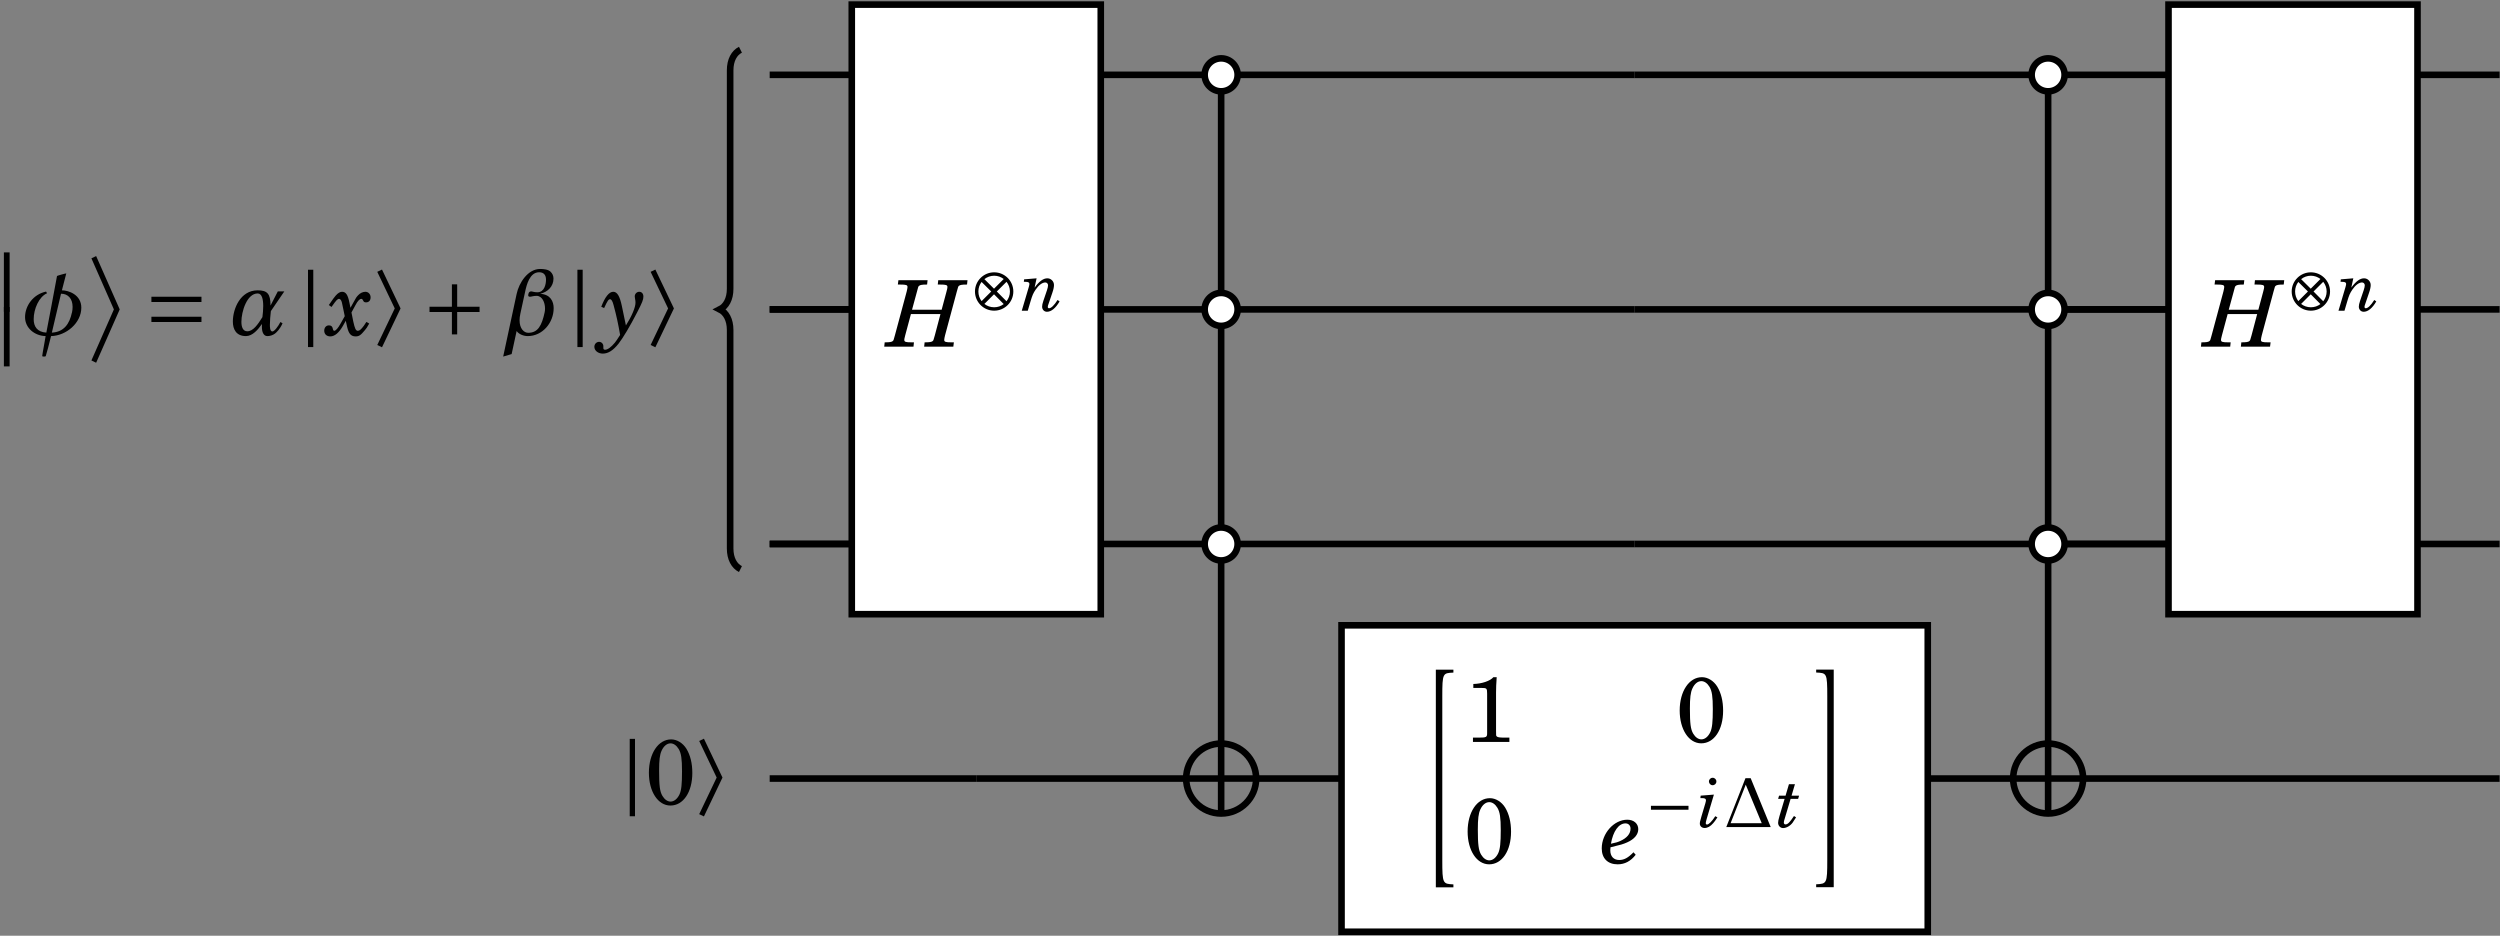<?xml version="1.0" encoding="UTF-8" standalone="no"?>
<!DOCTYPE svg PUBLIC "-//W3C//DTD SVG 1.1//EN" "http://www.w3.org/Graphics/SVG/1.1/DTD/svg11.dtd">
<svg xmlns="http://www.w3.org/2000/svg" xmlns:xlink="http://www.w3.org/1999/xlink" version="1.1" width="350pt" height="131pt" viewBox="0 0 350 131">
<rect x="0" y="0" width="350" height="131" fill="#808080" stroke="none"/>
<g enable-background="new">
<clipPath id="cp0">
<path transform="matrix(1,0,0,-1,-301,555)" d="M 0 0 L 1001 0 L 1001 709 L 0 709 Z "/>
</clipPath>
<g clip-path="url(#cp0)">
<path transform="matrix(.1,0,0,-.1,-301,555)" d="M 4742.7 5445.23 C 4742.7 5457.97 4732.36 5468.31 4719.62 5468.31 C 4706.87 5468.31 4696.53 5457.97 4696.53 5445.23 C 4696.53 5432.48 4706.87 5422.14 4719.62 5422.14 C 4732.36 5422.14 4742.7 5432.48 4742.7 5445.23 Z M 4719.62 5445.23 " fill="#ffffff"/>
<path transform="matrix(.1,0,0,-.1,-301,555)" stroke-width="9.233" stroke-linecap="butt" stroke-miterlimit="10" stroke-linejoin="miter" fill="none" stroke="#000000" d="M 4742.7 5445.23 C 4742.7 5457.97 4732.36 5468.31 4719.62 5468.31 C 4706.87 5468.31 4696.53 5457.97 4696.53 5445.23 C 4696.53 5432.48 4706.87 5422.14 4719.62 5422.14 C 4732.36 5422.14 4742.7 5432.48 4742.7 5445.23 Z M 4719.62 5445.23 "/>
<path transform="matrix(.1,0,0,-.1,-301,555)" d="M 5900.45 5445.23 C 5900.45 5457.97 5890.12 5468.31 5877.37 5468.31 C 5864.62 5468.31 5854.29 5457.97 5854.29 5445.23 C 5854.29 5432.48 5864.62 5422.14 5877.37 5422.14 C 5890.12 5422.14 5900.45 5432.48 5900.45 5445.23 Z M 5877.37 5445.23 " fill="#ffffff"/>
<path transform="matrix(.1,0,0,-.1,-301,555)" stroke-width="9.233" stroke-linecap="butt" stroke-miterlimit="10" stroke-linejoin="miter" fill="none" stroke="#000000" d="M 5900.45 5445.23 C 5900.45 5457.97 5890.12 5468.31 5877.37 5468.31 C 5864.62 5468.31 5854.29 5457.97 5854.29 5445.23 C 5854.29 5432.48 5864.62 5422.14 5877.37 5422.14 C 5890.12 5422.14 5900.45 5432.48 5900.45 5445.23 Z M 5877.37 5445.23 "/>
<path transform="matrix(.1,0,0,-.1,-301,555)" d="M 4742.7 5116.82 C 4742.7 5129.57 4732.36 5139.91 4719.62 5139.91 C 4706.87 5139.91 4696.53 5129.57 4696.53 5116.82 C 4696.53 5104.08 4706.87 5093.74 4719.62 5093.74 C 4732.36 5093.74 4742.7 5104.08 4742.7 5116.82 Z M 4719.62 5116.82 " fill="#ffffff"/>
<path transform="matrix(.1,0,0,-.1,-301,555)" stroke-width="9.233" stroke-linecap="butt" stroke-miterlimit="10" stroke-linejoin="miter" fill="none" stroke="#000000" d="M 4742.7 5116.82 C 4742.7 5129.57 4732.36 5139.91 4719.62 5139.91 C 4706.87 5139.91 4696.53 5129.57 4696.53 5116.82 C 4696.53 5104.08 4706.87 5093.74 4719.62 5093.74 C 4732.36 5093.74 4742.7 5104.08 4742.7 5116.82 Z M 4719.62 5116.82 "/>
<path transform="matrix(.1,0,0,-.1,-301,555)" d="M 5900.45 5116.82 C 5900.45 5129.57 5890.12 5139.91 5877.37 5139.91 C 5864.62 5139.91 5854.29 5129.57 5854.29 5116.82 C 5854.29 5104.08 5864.62 5093.74 5877.37 5093.74 C 5890.12 5093.74 5900.45 5104.08 5900.45 5116.82 Z M 5877.37 5116.82 " fill="#ffffff"/>
<path transform="matrix(.1,0,0,-.1,-301,555)" stroke-width="9.233" stroke-linecap="butt" stroke-miterlimit="10" stroke-linejoin="miter" fill="none" stroke="#000000" d="M 5900.45 5116.82 C 5900.45 5129.57 5890.12 5139.91 5877.37 5139.91 C 5864.62 5139.91 5854.29 5129.57 5854.29 5116.82 C 5854.29 5104.08 5864.62 5093.74 5877.37 5093.74 C 5890.12 5093.74 5900.45 5104.08 5900.45 5116.82 Z M 5877.37 5116.82 "/>
<path transform="matrix(.1,0,0,-.1,-301,555)" d="M 4742.7 4788.44 C 4742.7 4801.19 4732.36 4811.52 4719.61 4811.52 C 4706.87 4811.52 4696.53 4801.19 4696.53 4788.44 C 4696.53 4775.69 4706.87 4765.36 4719.61 4765.36 C 4732.36 4765.36 4742.7 4775.69 4742.7 4788.44 Z M 4719.61 4788.44 " fill="#ffffff"/>
<path transform="matrix(.1,0,0,-.1,-301,555)" stroke-width="9.233" stroke-linecap="butt" stroke-miterlimit="10" stroke-linejoin="miter" fill="none" stroke="#000000" d="M 4742.7 4788.44 C 4742.7 4801.19 4732.36 4811.52 4719.61 4811.52 C 4706.87 4811.52 4696.53 4801.19 4696.53 4788.44 C 4696.53 4775.69 4706.87 4765.36 4719.61 4765.36 C 4732.36 4765.36 4742.7 4775.69 4742.7 4788.44 Z M 4719.61 4788.44 "/>
<path transform="matrix(.1,0,0,-.1,-301,555)" d="M 5900.45 4788.44 C 5900.45 4801.19 5890.12 4811.52 5877.37 4811.52 C 5864.62 4811.52 5854.29 4801.19 5854.29 4788.44 C 5854.29 4775.69 5864.62 4765.36 5877.37 4765.36 C 5890.12 4765.36 5900.45 4775.69 5900.45 4788.44 Z M 5877.37 4788.44 " fill="#ffffff"/>
<path transform="matrix(.1,0,0,-.1,-301,555)" stroke-width="9.233" stroke-linecap="butt" stroke-miterlimit="10" stroke-linejoin="miter" fill="none" stroke="#000000" d="M 5900.45 4788.44 C 5900.45 4801.19 5890.12 4811.52 5877.37 4811.52 C 5864.62 4811.52 5854.29 4801.19 5854.29 4788.44 C 5854.29 4775.69 5864.62 4765.36 5877.37 4765.36 C 5890.12 4765.36 5900.45 4775.69 5900.45 4788.44 Z M 5877.37 4788.44 "/>
<clipPath id="cp1">
<path transform="matrix(.1,0,0,-.1,-301,555)" d="M 4768.59 4460.05 C 4768.59 4487.1 4746.66 4509.02 4719.61 4509.02 C 4692.57 4509.02 4670.64 4487.1 4670.64 4460.05 C 4670.64 4433 4692.57 4411.08 4719.61 4411.08 C 4746.66 4411.08 4768.59 4433 4768.59 4460.05 Z M 4719.61 4460.05 "/>
</clipPath>
<g clip-path="url(#cp1)">
<path transform="matrix(.1,0,0,-.1,-301,555)" stroke-width="9.233" stroke-linecap="butt" stroke-miterlimit="10" stroke-linejoin="miter" fill="none" stroke="#000000" d="M 4719.61 4509.02 L 4719.61 4411.08 M 4670.64 4460.05 L 4768.59 4460.05 "/>
</g>
<path transform="matrix(.1,0,0,-.1,-301,555)" stroke-width="9.233" stroke-linecap="butt" stroke-miterlimit="10" stroke-linejoin="miter" fill="none" stroke="#000000" d="M 4768.59 4460.05 C 4768.59 4487.1 4746.66 4509.02 4719.61 4509.02 C 4692.57 4509.02 4670.64 4487.1 4670.64 4460.05 C 4670.64 4433 4692.57 4411.08 4719.61 4411.08 C 4746.66 4411.08 4768.59 4433 4768.59 4460.05 Z M 4719.61 4460.05 "/>
<clipPath id="cp2">
<path transform="matrix(.1,0,0,-.1,-301,555)" d="M 5926.34 4460.05 C 5926.34 4487.1 5904.41 4509.02 5877.37 4509.02 C 5850.32 4509.02 5828.4 4487.1 5828.4 4460.05 C 5828.4 4433 5850.32 4411.08 5877.37 4411.08 C 5904.41 4411.08 5926.34 4433 5926.34 4460.05 Z M 5877.37 4460.05 "/>
</clipPath>
<g clip-path="url(#cp2)">
<path transform="matrix(.1,0,0,-.1,-301,555)" stroke-width="9.233" stroke-linecap="butt" stroke-miterlimit="10" stroke-linejoin="miter" fill="none" stroke="#000000" d="M 5877.37 4509.02 L 5877.37 4411.08 M 5828.4 4460.05 L 5926.34 4460.05 "/>
</g>
<path transform="matrix(.1,0,0,-.1,-301,555)" stroke-width="9.233" stroke-linecap="butt" stroke-miterlimit="10" stroke-linejoin="miter" fill="none" stroke="#000000" d="M 5926.34 4460.05 C 5926.34 4487.1 5904.41 4509.02 5877.37 4509.02 C 5850.32 4509.02 5828.4 4487.1 5828.4 4460.05 C 5828.4 4433 5850.32 4411.08 5877.37 4411.08 C 5904.41 4411.08 5926.34 4433 5926.34 4460.05 Z M 5877.37 4460.05 "/>
<path transform="matrix(.1,0,0,-.1,-301,555)" stroke-width="9.233" stroke-linecap="butt" stroke-miterlimit="10" stroke-linejoin="miter" fill="none" stroke="#000000" d="M 4202.49 5445.23 L 4087.55 5445.23 "/>
<path transform="matrix(.1,0,0,-.1,-301,555)" stroke-width="9.233" stroke-linecap="butt" stroke-miterlimit="10" stroke-linejoin="miter" fill="none" stroke="#000000" d="M 4202.49 5116.84 L 4087.55 5116.84 "/>
<path transform="matrix(.1,0,0,-.1,-301,555)" stroke-width="9.233" stroke-linecap="butt" stroke-miterlimit="10" stroke-linejoin="miter" fill="none" stroke="#000000" d="M 4202.49 4788.44 L 4087.55 4788.44 "/>
<path transform="matrix(.1,0,0,-.1,-301,555)" stroke-width="9.233" stroke-linecap="butt" stroke-miterlimit="10" stroke-linejoin="miter" fill="none" stroke="#000000" d="M 4696.52 5445.23 L 4551.08 5445.23 "/>
<path transform="matrix(.1,0,0,-.1,-301,555)" stroke-width="9.233" stroke-linecap="butt" stroke-miterlimit="10" stroke-linejoin="miter" fill="none" stroke="#000000" d="M 4719.61 5422.15 L 4719.61 5139.92 "/>
<path transform="matrix(.1,0,0,-.1,-301,555)" stroke-width="9.233" stroke-linecap="butt" stroke-miterlimit="10" stroke-linejoin="miter" fill="none" stroke="#000000" d="M 5298.49 5445.23 L 4742.69 5445.23 "/>
<path transform="matrix(.1,0,0,-.1,-301,555)" stroke-width="9.233" stroke-linecap="butt" stroke-miterlimit="10" stroke-linejoin="miter" fill="none" stroke="#000000" d="M 5854.3 5445.23 L 5298.49 5445.23 "/>
<path transform="matrix(.1,0,0,-.1,-301,555)" stroke-width="9.233" stroke-linecap="butt" stroke-miterlimit="10" stroke-linejoin="miter" fill="none" stroke="#000000" d="M 5877.38 5422.15 L 5877.38 5139.92 "/>
<path transform="matrix(.1,0,0,-.1,-301,555)" stroke-width="9.233" stroke-linecap="butt" stroke-miterlimit="10" stroke-linejoin="miter" fill="none" stroke="#000000" d="M 6045.91 5445.23 L 5900.46 5445.23 "/>
<path transform="matrix(.1,0,0,-.1,-301,555)" stroke-width="9.233" stroke-linecap="butt" stroke-miterlimit="10" stroke-linejoin="miter" fill="none" stroke="#000000" d="M 6045.91 5116.84 L 5900.46 5116.84 "/>
<path transform="matrix(.1,0,0,-.1,-301,555)" stroke-width="9.233" stroke-linecap="butt" stroke-miterlimit="10" stroke-linejoin="miter" fill="none" stroke="#000000" d="M 6045.91 4788.44 L 5900.46 4788.44 "/>
<path transform="matrix(.1,0,0,-.1,-301,555)" stroke-width="9.233" stroke-linecap="butt" stroke-miterlimit="10" stroke-linejoin="miter" fill="none" stroke="#000000" d="M 6509.44 5445.23 L 6394.5 5445.23 "/>
<path transform="matrix(.1,0,0,-.1,-301,555)" stroke-width="9.233" stroke-linecap="butt" stroke-miterlimit="10" stroke-linejoin="miter" fill="none" stroke="#000000" d="M 4202.49 5116.84 L 4087.55 5116.84 "/>
<path transform="matrix(.1,0,0,-.1,-301,555)" stroke-width="9.233" stroke-linecap="butt" stroke-miterlimit="10" stroke-linejoin="miter" fill="none" stroke="#000000" d="M 4696.52 5116.84 L 4551.08 5116.84 "/>
<path transform="matrix(.1,0,0,-.1,-301,555)" stroke-width="9.233" stroke-linecap="butt" stroke-miterlimit="10" stroke-linejoin="miter" fill="none" stroke="#000000" d="M 4719.61 5093.75 L 4719.61 4811.52 "/>
<path transform="matrix(.1,0,0,-.1,-301,555)" stroke-width="9.233" stroke-linecap="butt" stroke-miterlimit="10" stroke-linejoin="miter" fill="none" stroke="#000000" d="M 5298.49 5116.84 L 4742.69 5116.84 "/>
<path transform="matrix(.1,0,0,-.1,-301,555)" stroke-width="9.233" stroke-linecap="butt" stroke-miterlimit="10" stroke-linejoin="miter" fill="none" stroke="#000000" d="M 5854.3 5116.84 L 5298.49 5116.84 "/>
<path transform="matrix(.1,0,0,-.1,-301,555)" stroke-width="9.233" stroke-linecap="butt" stroke-miterlimit="10" stroke-linejoin="miter" fill="none" stroke="#000000" d="M 5877.38 5093.75 L 5877.38 4811.52 "/>
<path transform="matrix(.1,0,0,-.1,-301,555)" stroke-width="9.233" stroke-linecap="butt" stroke-miterlimit="10" stroke-linejoin="miter" fill="none" stroke="#000000" d="M 6045.91 5116.84 L 5900.46 5116.84 "/>
<path transform="matrix(.1,0,0,-.1,-301,555)" stroke-width="9.233" stroke-linecap="butt" stroke-miterlimit="10" stroke-linejoin="miter" fill="none" stroke="#000000" d="M 6509.44 5116.84 L 6394.5 5116.84 "/>
<path transform="matrix(.1,0,0,-.1,-301,555)" stroke-width="9.233" stroke-linecap="butt" stroke-miterlimit="10" stroke-linejoin="miter" fill="none" stroke="#000000" d="M 4202.49 4788.44 L 4087.55 4788.44 "/>
<path transform="matrix(.1,0,0,-.1,-301,555)" stroke-width="9.233" stroke-linecap="butt" stroke-miterlimit="10" stroke-linejoin="miter" fill="none" stroke="#000000" d="M 4696.52 4788.44 L 4551.08 4788.44 "/>
<path transform="matrix(.1,0,0,-.1,-301,555)" stroke-width="9.233" stroke-linecap="butt" stroke-miterlimit="10" stroke-linejoin="miter" fill="none" stroke="#000000" d="M 4719.61 4765.36 L 4719.61 4509.02 "/>
<path transform="matrix(.1,0,0,-.1,-301,555)" stroke-width="9.233" stroke-linecap="butt" stroke-miterlimit="10" stroke-linejoin="miter" fill="none" stroke="#000000" d="M 5298.49 4788.44 L 4742.69 4788.44 "/>
<path transform="matrix(.1,0,0,-.1,-301,555)" stroke-width="9.233" stroke-linecap="butt" stroke-miterlimit="10" stroke-linejoin="miter" fill="none" stroke="#000000" d="M 5854.3 4788.44 L 5298.49 4788.44 "/>
<path transform="matrix(.1,0,0,-.1,-301,555)" stroke-width="9.233" stroke-linecap="butt" stroke-miterlimit="10" stroke-linejoin="miter" fill="none" stroke="#000000" d="M 5877.38 4765.36 L 5877.38 4509.02 "/>
<path transform="matrix(.1,0,0,-.1,-301,555)" stroke-width="9.233" stroke-linecap="butt" stroke-miterlimit="10" stroke-linejoin="miter" fill="none" stroke="#000000" d="M 6045.91 4788.44 L 5900.46 4788.44 "/>
<path transform="matrix(.1,0,0,-.1,-301,555)" stroke-width="9.233" stroke-linecap="butt" stroke-miterlimit="10" stroke-linejoin="miter" fill="none" stroke="#000000" d="M 6509.44 4788.44 L 6394.5 4788.44 "/>
<path transform="matrix(.1,0,0,-.1,-301,555)" stroke-width="9.233" stroke-linecap="butt" stroke-miterlimit="10" stroke-linejoin="miter" fill="none" stroke="#000000" d="M 4376.79 4460.04 L 4087.55 4460.04 "/>
<path transform="matrix(.1,0,0,-.1,-301,555)" stroke-width="9.233" stroke-linecap="butt" stroke-miterlimit="10" stroke-linejoin="miter" fill="none" stroke="#000000" d="M 4670.64 4460.04 L 4376.79 4460.04 "/>
<path transform="matrix(.1,0,0,-.1,-301,555)" stroke-width="9.233" stroke-linecap="butt" stroke-miterlimit="10" stroke-linejoin="miter" fill="none" stroke="#000000" d="M 4888.14 4460.04 L 4768.58 4460.04 "/>
<path transform="matrix(.1,0,0,-.1,-301,555)" stroke-width="9.233" stroke-linecap="butt" stroke-miterlimit="10" stroke-linejoin="miter" fill="none" stroke="#000000" d="M 5828.41 4460.04 L 5708.85 4460.04 "/>
<path transform="matrix(.1,0,0,-.1,-301,555)" stroke-width="9.233" stroke-linecap="butt" stroke-miterlimit="10" stroke-linejoin="miter" fill="none" stroke="#000000" d="M 6220.2 4460.04 L 5926.35 4460.04 "/>
<path transform="matrix(.1,0,0,-.1,-301,555)" stroke-width="9.233" stroke-linecap="butt" stroke-miterlimit="10" stroke-linejoin="miter" fill="none" stroke="#000000" d="M 6509.44 4460.04 L 6220.2 4460.04 "/>
<path transform="matrix(.1,0,0,-.1,-301,555)" stroke-width="9.233" stroke-linecap="butt" stroke-miterlimit="10" stroke-linejoin="miter" fill="none" stroke="#000000" d="M 4046.63 5480.38 C 4037.97 5476.05 4032.2 5465.96 4032.2 5451.53 L 4032.2 5145.69 C 4032.2 5131.27 4026.43 5121.16 4017.77 5116.84 C 4026.43 5112.51 4032.2 5102.41 4032.2 5087.98 L 4032.2 4782.14 C 4032.2 4767.72 4037.97 4757.62 4046.63 4753.29 "/>
<symbol id="font_3_4">
<path d="M .063 0 L .063 .652 L 0 .652 L 0 0 L .063 0 Z "/>
</symbol>
<use xlink:href="#font_3_4" transform="matrix(12.742,0,0,-12.742,.544,43.648)"/>
<use xlink:href="#font_3_4" transform="matrix(12.742,0,0,-12.742,.544,51.292)"/>
<symbol id="font_4_1">
<path d="M .359 .905 C .339 .79 .239 .269 .239 .269 C .136 .276 .097 .337 .097 .42 C .097 .534 .156 .672 .247 .711 L .236 .73 C .088 .698 0 .567 0 .443 C 0 .32 .108 .233 .231 .23 C .233 .23 .193 .023 .193 .008 C .195 .001 .196 0 .211 0 C .227 0 .23 .001 .233 .007 C .237 .013 .277 .167 .292 .23 C .463 .234 .632 .378 .632 .549 C .632 .696 .487 .744 .414 .744 L .463 .934 L .462 .934 C .452 .934 .36 .908 .359 .905 M .526 .493 C .499 .367 .437 .276 .301 .269 L .404 .706 C .483 .706 .534 .65 .534 .558 C .534 .538 .532 .517 .527 .494 L .526 .493 Z "/>
</symbol>
<use xlink:href="#font_4_1" transform="matrix(12.465,0,0,-12.465,3.507,49.92)"/>
<symbol id="font_3_3">
<path d="M .247 .586 L 0 .025 L .052 0 L .311 .586 L .052 1.172 L 0 1.147 L .247 .586 Z "/>
</symbol>
<use xlink:href="#font_3_3" transform="matrix(12.742,0,0,-12.742,12.797,50.783)"/>
<symbol id="font_5_6">
<path d="M .55 0 L .55 .058 L 0 .058 L 0 0 L .55 0 M .55 .22 L .55 .278 L 0 .278 L 0 .22 L .55 .22 Z "/>
</symbol>
<use xlink:href="#font_5_6" transform="matrix(12.742,0,0,-12.742,21.197,45.081)"/>
<symbol id="font_4_2">
<path d="M .427 .281 L .578 .502 L .505 .502 L .423 .343 C .423 .477 .386 .514 .278 .514 C .085 .514 0 .308 0 .163 C 0 .076 .038 0 .147 0 C .221 0 .283 .073 .327 .136 C .326 .126 .326 .116 .326 .106 C .326 .076 .33 .048 .342 .028 C .353 .01 .366 0 .389 0 C .413 0 .447 .008 .473 .028 C .492 .043 .531 .08 .558 .144 L .534 .158 C .508 .107 .466 .052 .444 .052 C .416 .052 .416 .104 .416 .128 C .416 .172 .421 .23 .427 .281 M .332 .213 C .28 .129 .228 .054 .162 .054 C .112 .054 .096 .104 .096 .16 C .096 .276 .158 .479 .279 .479 C .327 .479 .341 .413 .341 .338 C .341 .296 .337 .251 .332 .213 Z "/>
</symbol>
<use xlink:href="#font_4_2" transform="matrix(12.465,0,0,-12.465,32.6,47.053)"/>
<symbol id="font_5_5">
<path d="M 0 .85 L 0 0 L .058 0 L .058 .85 L 0 .85 Z "/>
</symbol>
<use xlink:href="#font_5_5" transform="matrix(12.742,0,0,-12.742,43.12,48.593)"/>
<symbol id="font_6_4">
<path d="M .234 .17 L .249 .103 C .266 .028 .292 0 .341 0 C .378 0 .396 .012 .442 .068 C .46 .089 .463 .094 .489 .14 L .458 .157 C .448 .141 .445 .136 .43 .115 C .401 .076 .384 .061 .366 .061 C .343 .061 .333 .083 .315 .165 L .296 .26 L .34 .341 C .364 .386 .385 .408 .403 .408 C .411 .408 .416 .404 .42 .395 C .429 .375 .436 .37 .454 .37 C .485 .37 .504 .391 .504 .424 C .504 .459 .48 .485 .447 .485 C .42 .485 .39 .471 .369 .448 C .349 .426 .348 .426 .314 .363 L .285 .311 L .274 .366 C .257 .452 .235 .485 .194 .485 C .172 .485 .15 .472 .125 .444 C .109 .426 .095 .406 .05 .341 L .079 .32 C .13 .393 .144 .408 .161 .408 C .168 .408 .178 .401 .182 .393 C .191 .377 .191 .377 .211 .278 L .223 .22 L .178 .14 C .15 .089 .125 .061 .109 .061 C .102 .061 .096 .068 .094 .081 C .089 .108 .076 .12 .051 .12 C .021 .12 0 .096 0 .062 C 0 .025 .026 0 .066 0 C .114 0 .161 .04 .204 .116 L .234 .17 Z "/>
</symbol>
<use xlink:href="#font_6_4" transform="matrix(12.88,0,0,-12.88,45.393,47.097)"/>
<symbol id="font_5_3">
<path d="M .192 .427 L 0 .025 L .052 0 L .256 .427 L .052 .854 L 0 .829 L .192 .427 Z "/>
</symbol>
<symbol id="font_5_2">
<path d="M 0 .304 L 0 .246 L .246 .246 L .246 0 L .304 0 L .304 .246 L .55 .246 L .55 .304 L .304 .304 L .304 .55 L .246 .55 L .246 .304 L 0 .304 Z "/>
</symbol>
<use xlink:href="#font_5_3" transform="matrix(12.742,0,0,-12.742,52.818,48.619)"/>
<use xlink:href="#font_5_2" transform="matrix(12.742,0,0,-12.742,60.131,46.814)"/>
<symbol id="font_4_3">
<path d="M .415 .984 C .279 .984 .178 .831 .151 .703 L 0 0 L .095 .028 L .151 .287 C .176 .25 .231 .23 .276 .23 C .441 .23 .567 .379 .567 .544 C .567 .619 .531 .699 .415 .705 C .501 .725 .565 .788 .565 .876 C .565 .907 .553 .933 .531 .954 C .504 .979 .454 .984 .415 .984 M .466 .498 C .434 .349 .391 .267 .281 .267 C .235 .267 .184 .312 .184 .408 C .184 .43 .187 .455 .193 .482 L .246 .726 C .263 .807 .298 .947 .404 .947 C .459 .947 .481 .912 .481 .864 C .481 .812 .463 .722 .384 .722 C .347 .722 .327 .732 .315 .732 C .296 .732 .287 .721 .283 .702 C .282 .697 .281 .693 .281 .689 C .281 .677 .288 .672 .302 .672 C .316 .672 .339 .682 .375 .682 C .438 .682 .47 .608 .47 .54 C .47 .526 .469 .511 .466 .498 Z "/>
</symbol>
<use xlink:href="#font_4_3" transform="matrix(12.465,0,0,-12.465,70.445,49.92)"/>
<use xlink:href="#font_5_5" transform="matrix(12.742,0,0,-12.742,80.837,48.593)"/>
<symbol id="font_6_5">
<path d="M .299 .517 C .276 .626 .248 .672 .205 .672 C .161 .672 .116 .617 .075 .509 L .106 .495 C .143 .575 .154 .591 .171 .591 C .185 .591 .198 .57 .209 .527 C .24 .413 .258 .329 .28 .203 C .247 .151 .24 .141 .223 .119 C .183 .07 .144 .042 .117 .042 C .105 .042 .098 .048 .098 .058 C .098 .089 .098 .089 .095 .097 C .088 .116 .071 .128 .052 .128 C .023 .128 0 .104 0 .074 C 0 .033 .04 0 .092 0 C .15 0 .204 .034 .263 .108 C .31 .168 .389 .3 .464 .446 C .521 .556 .533 .587 .533 .62 C .533 .651 .515 .672 .488 .672 C .461 .672 .439 .649 .439 .622 C .439 .617 .44 .611 .441 .605 C .447 .571 .447 .568 .447 .553 C .447 .503 .408 .409 .343 .306 L .299 .517 Z "/>
</symbol>
<use xlink:href="#font_6_5" transform="matrix(12.88,0,0,-12.88,83.21,49.505)"/>
<use xlink:href="#font_5_3" transform="matrix(12.742,0,0,-12.742,91.087,48.619)"/>
<path transform="matrix(.1,0,0,-.1,-301,555)" d="M 4202.49 4690.13 L 4551.076 4690.13 L 4551.076 5543.548 L 4202.49 5543.548 Z " fill="#ffffff"/>
<path transform="matrix(.1,0,0,-.1,-301,555)" stroke-width="9.233" stroke-linecap="butt" stroke-miterlimit="10" stroke-linejoin="miter" fill="none" stroke="#000000" d="M 4202.49 4690.13 L 4551.076 4690.13 L 4551.076 5543.548 L 4202.49 5543.548 Z "/>
<symbol id="font_6_3">
<path d="M .611 .354 L .55 .123 C .535 .07 .535 .069 .527 .061 C .516 .051 .492 .047 .443 .047 L .439 .047 L .434 0 L .751 0 L .757 .047 L .731 .047 C .666 .047 .652 .052 .652 .074 C .652 .081 .656 .104 .661 .123 L .789 .599 C .804 .654 .804 .654 .812 .661 C .823 .671 .846 .675 .896 .675 L .9 .675 L .905 .722 L .587 .722 L .582 .675 L .608 .675 C .673 .675 .687 .67 .687 .648 C .687 .64 .684 .623 .677 .599 L .624 .401 L .302 .401 L .356 .599 C .37 .654 .37 .654 .379 .661 C .389 .671 .413 .675 .462 .675 L .466 .675 L .471 .722 L .154 .722 L .148 .675 L .174 .675 C .239 .675 .253 .67 .253 .648 C .253 .64 .249 .619 .244 .599 L .116 .123 C .102 .07 .101 .069 .093 .061 C .082 .051 .059 .047 .01 .047 L .005 .047 L 0 0 L .318 0 L .323 .047 L .297 .047 C .232 .047 .218 .052 .218 .074 C .218 .082 .218 .082 .228 .123 L .29 .354 L .611 .354 Z "/>
</symbol>
<use xlink:href="#font_6_3" transform="matrix(12.88,0,0,-12.88,123.793,48.532)"/>
<symbol id="font_5_4">
<path d="M 0 .281 C 0 .126 .126 0 .281 0 C .436 0 .562 .126 .562 .281 C .562 .436 .436 .562 .281 .562 C .126 .562 0 .436 0 .281 M .512 .281 C .512 .227 .493 .177 .462 .138 L .32 .281 L .462 .423 C .493 .384 .512 .335 .512 .281 M .279 .24 L .421 .097 C .382 .067 .334 .05 .281 .05 C .227 .05 .177 .068 .138 .099 L .279 .24 M .138 .462 C .177 .493 .227 .512 .281 .512 C .334 .512 .382 .494 .421 .464 L .279 .322 L .138 .462 M .05 .281 C .05 .334 .067 .382 .097 .421 L .238 .281 L .097 .14 C .067 .179 .05 .228 .05 .281 Z "/>
</symbol>
<use xlink:href="#font_5_4" transform="matrix(9.557,0,0,-9.557,136.496,43.495)"/>
<symbol id="font_6_1">
<path d="M .215 .485 L .034 .47 L .03 .434 L .054 .434 C .095 .434 .111 .425 .111 .403 C .111 .394 .108 .381 .102 .359 L 0 .015 L .087 .015 L .128 .154 C .154 .241 .166 .269 .202 .322 C .245 .386 .298 .425 .341 .425 C .364 .425 .381 .407 .381 .384 C .381 .367 .376 .345 .366 .314 L .313 .158 C .3 .119 .295 .096 .295 .074 C .295 .032 .325 0 .365 0 C .428 0 .492 .053 .548 .15 L .519 .171 C .469 .092 .426 .051 .395 .051 C .385 .051 .377 .059 .377 .07 C .377 .081 .38 .093 .396 .137 L .443 .275 C .459 .32 .467 .359 .467 .388 C .467 .441 .424 .485 .371 .485 C .312 .485 .253 .442 .186 .35 L .215 .485 Z "/>
</symbol>
<use xlink:href="#font_6_1" transform="matrix(9.66,0,0,-9.66,143.046,43.649)"/>
<path transform="matrix(.1,0,0,-.1,-301,555)" d="M 6045.91 4690.13 L 6394.496 4690.13 L 6394.496 5543.548 L 6045.91 5543.548 Z " fill="#ffffff"/>
<path transform="matrix(.1,0,0,-.1,-301,555)" stroke-width="9.233" stroke-linecap="butt" stroke-miterlimit="10" stroke-linejoin="miter" fill="none" stroke="#000000" d="M 6045.91 4690.13 L 6394.496 4690.13 L 6394.496 5543.548 L 6045.91 5543.548 Z "/>
<use xlink:href="#font_6_3" transform="matrix(12.88,0,0,-12.88,308.133,48.532)"/>
<use xlink:href="#font_5_4" transform="matrix(9.557,0,0,-9.557,320.836,43.495)"/>
<use xlink:href="#font_6_1" transform="matrix(9.66,0,0,-9.66,327.386,43.649)"/>
<use xlink:href="#font_5_5" transform="matrix(12.742,0,0,-12.742,88.161,114.273)"/>
<symbol id="font_7_1">
<path d="M .242 .719 C .102 .719 0 .566 0 .357 C 0 .151 .099 0 .234 0 C .374 0 .472 .146 .472 .354 C .472 .46 .45 .548 .408 .617 C .369 .68 .305 .719 .242 .719 M .235 .676 C .268 .676 .3 .654 .324 .614 C .351 .568 .36 .509 .36 .372 C .36 .232 .353 .166 .333 .122 C .31 .073 .274 .043 .236 .043 C .203 .043 .171 .065 .147 .105 C .119 .152 .111 .215 .111 .378 C .111 .494 .118 .553 .138 .596 C .161 .647 .197 .676 .235 .676 Z "/>
</symbol>
<use xlink:href="#font_7_1" transform="matrix(12.88,0,0,-12.88,90.845,112.776)"/>
<use xlink:href="#font_5_3" transform="matrix(12.742,0,0,-12.742,97.887,114.299)"/>
<path transform="matrix(.1,0,0,-.1,-301,555)" d="M 4888.14 4245.5 L 5708.855 4245.5 L 5708.855 4674.598 L 4888.14 4674.598 Z " fill="#ffffff"/>
<path transform="matrix(.1,0,0,-.1,-301,555)" stroke-width="9.233" stroke-linecap="butt" stroke-miterlimit="10" stroke-linejoin="miter" fill="none" stroke="#000000" d="M 4888.14 4245.5 L 5708.855 4245.5 L 5708.855 4674.598 L 4888.14 4674.598 Z "/>
<symbol id="font_3_1">
<path d="M 0 0 L .193 0 L .193 .032 C .077 .038 .071 .038 .071 .298 L .071 2.096 C .071 2.356 .077 2.353 .193 2.359 L .193 2.391 L 0 2.391 L 0 0 Z "/>
</symbol>
<use xlink:href="#font_3_1" transform="matrix(12.742,0,0,-12.742,201.017,124.222)"/>
<symbol id="font_7_2">
<path d="M .222 .704 C .188 .663 .096 .632 .004 .63 L .004 .587 L .092 .587 C .15 .587 .154 .583 .154 .524 L .154 .123 L .154 .094 C .154 .052 .145 .047 .065 .047 L 0 .047 L 0 0 L .396 0 L .396 .047 L .341 .047 C .288 .047 .266 .051 .258 .061 C .251 .068 .251 .068 .251 .123 L .251 .536 C .251 .585 .253 .633 .258 .704 L .222 .704 Z "/>
</symbol>
<use xlink:href="#font_7_2" transform="matrix(12.88,0,0,-12.88,206.214,103.872)"/>
<use xlink:href="#font_7_1" transform="matrix(12.88,0,0,-12.88,235.157,104.066)"/>
<use xlink:href="#font_7_1" transform="matrix(12.88,0,0,-12.88,205.467,121.006)"/>
<symbol id="font_6_6">
<path d="M .345 .131 C .286 .07 .242 .047 .19 .047 C .13 .047 .093 .087 .093 .151 C .093 .158 .094 .172 .095 .185 C .212 .213 .232 .219 .277 .239 C .354 .273 .397 .324 .397 .382 C .397 .443 .348 .485 .278 .485 C .132 .485 0 .336 0 .173 C 0 .065 .065 0 .173 0 C .25 0 .315 .034 .369 .104 L .345 .131 M .1 .224 C .123 .359 .184 .445 .258 .445 C .291 .445 .313 .422 .313 .388 C .313 .333 .274 .286 .202 .254 C .173 .241 .156 .236 .1 .224 Z "/>
</symbol>
<use xlink:href="#font_6_6" transform="matrix(12.88,0,0,-12.88,224.244,121.006)"/>
<symbol id="font_5_1">
<path d="M .55 0 L .55 .058 L 0 .058 L 0 0 L .55 0 Z "/>
</symbol>
<use xlink:href="#font_5_1" transform="matrix(9.557,0,0,-9.557,231.132,113.367)"/>
<symbol id="font_6_7">
<path d="M .204 .484 L .012 .469 L .008 .433 L .032 .433 C .073 .433 .089 .424 .089 .402 C .089 .393 .086 .38 .08 .358 L .022 .163 C .004 .1 0 .084 0 .062 C 0 .027 .03 0 .069 0 C .112 0 .153 .023 .193 .069 C .211 .089 .227 .111 .255 .154 L .224 .171 C .174 .094 .13 .05 .103 .05 C .093 .05 .086 .059 .086 .071 C .086 .081 .09 .099 .098 .127 L .204 .484 M .186 .728 C .156 .728 .132 .704 .132 .674 C .132 .645 .156 .62 .185 .62 C .216 .62 .24 .644 .24 .674 C .24 .704 .216 .728 .186 .728 Z "/>
</symbol>
<use xlink:href="#font_6_7" transform="matrix(9.66,0,0,-9.66,237.976,115.92)"/>
<symbol id="font_8_1">
<path d="M .63 0 L .346 .693 L .272 .693 L 0 0 L .63 0 M .503 .054 L .061 .054 L .276 .601 L .503 .054 Z "/>
</symbol>
<use xlink:href="#font_8_1" transform="matrix(9.868,0,0,-9.868,241.681,115.785)"/>
<symbol id="font_6_2">
<path d="M .244 .636 L .157 .636 L .108 .47 L .014 .47 L 0 .423 L .094 .423 L .019 .171 C .005 .121 0 .098 0 .076 C 0 .034 .032 0 .072 0 C .119 0 .175 .031 .21 .078 C .224 .097 .234 .113 .26 .155 L .23 .175 C .168 .081 .139 .053 .106 .053 C .092 .053 .083 .064 .083 .081 C .083 .089 .084 .096 .086 .104 L .181 .423 L .29 .423 L .304 .47 L .195 .47 L .244 .636 Z "/>
</symbol>
<use xlink:href="#font_6_2" transform="matrix(9.66,0,0,-9.66,248.936,115.93)"/>
<symbol id="font_3_2">
<path d="M .193 2.391 L 0 2.391 L 0 2.359 C .116 2.353 .122 2.356 .122 2.096 L .122 .298 C .122 .038 .116 .038 0 .032 L 0 0 L .193 0 L .193 2.391 Z "/>
</symbol>
<use xlink:href="#font_3_2" transform="matrix(12.742,0,0,-12.742,254.263,124.21)"/>
</g>
</g>
</svg>
